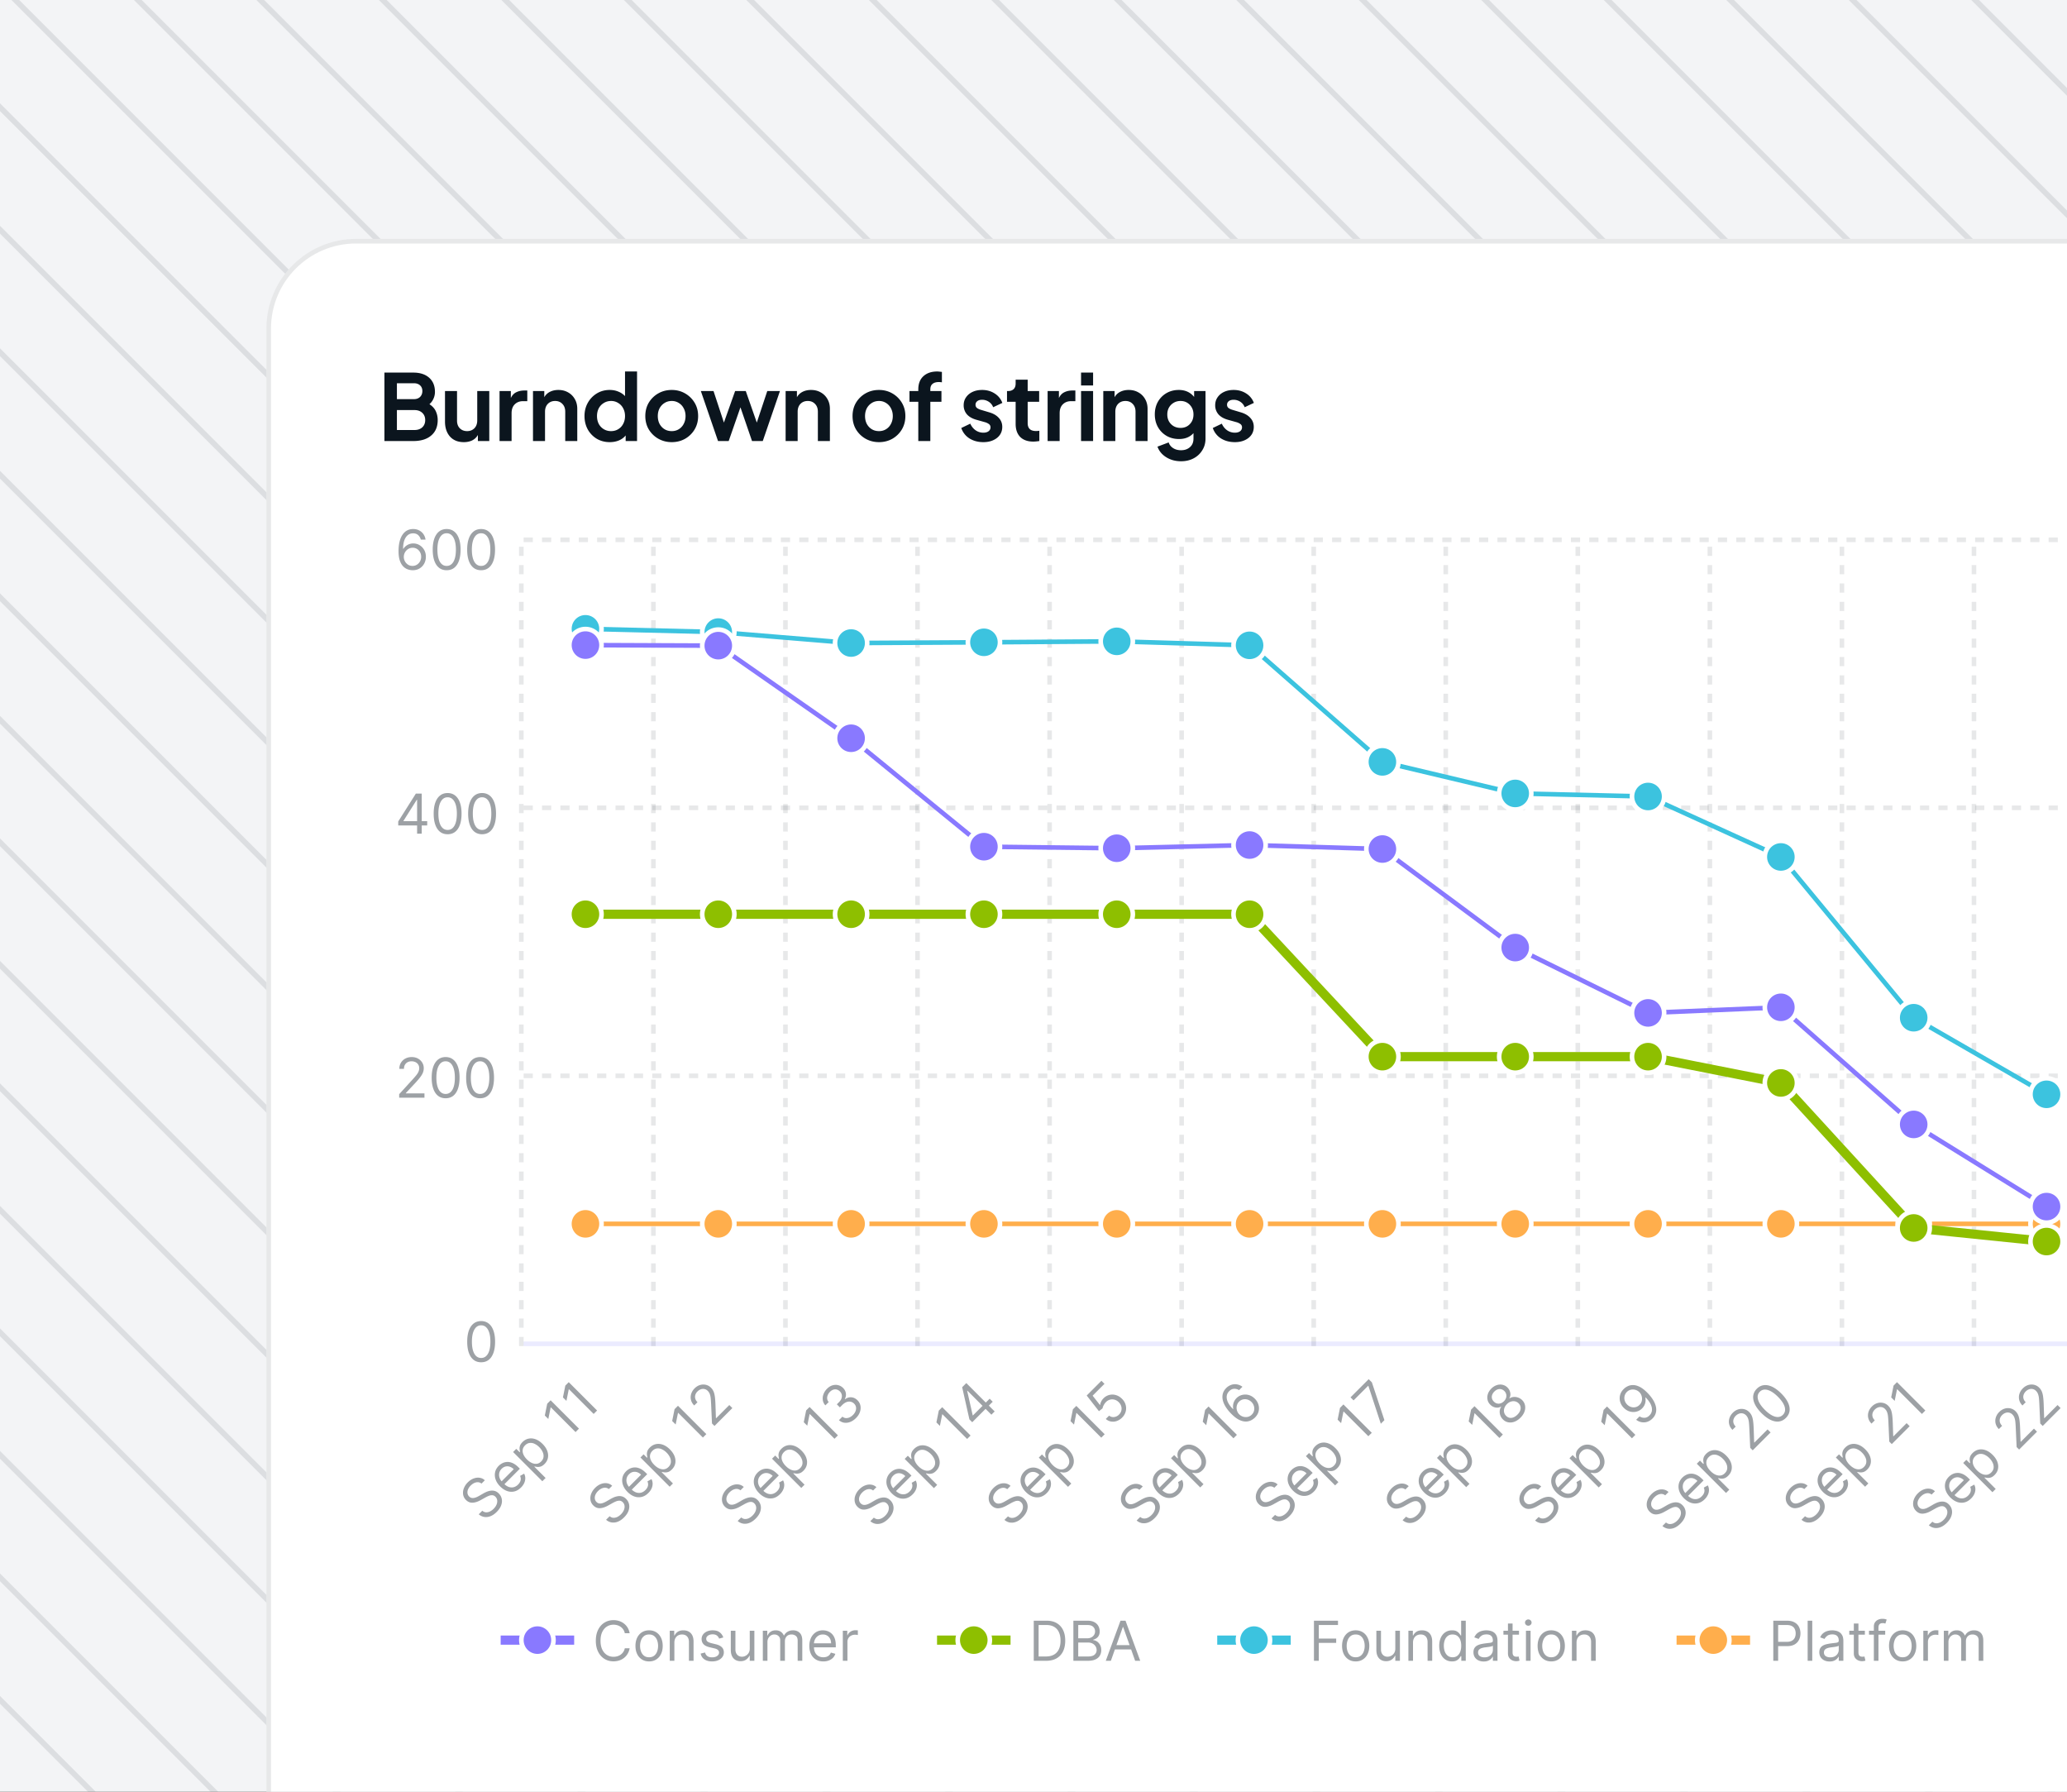 <svg xmlns="http://www.w3.org/2000/svg" width="450" height="390" fill="none"><rect width="100%" height="100%" fill="#333333" stroke="none"/><g clip-path="url(#a)"><path fill="#f3f4f6" d="M0 0h450v390H0z"/><path stroke="#0b151e" stroke-opacity=".1" stroke-width="1.2" d="m465-45 26.667 26.667M-15 435l26.667 26.667M-15-45l506.667 506.667M11.667-45l480 480M38.333-45l453.334 453.333M65-45l426.667 426.667M91.667-45l400 400M118.333-45l373.334 373.333M145-45l346.667 346.667M171.667-45l320 320M198.333-45l293.334 293.333M225-45l266.667 266.667M251.667-45l240 240M278.333-45l213.334 213.333M305-45l186.667 186.667M331.667-45l160 160M358.333-45 491.667 88.333M385-45 491.667 61.667M411.667-45l80 80m-53.334-80 53.334 53.333M-15-18.333l480 480M-15 8.333l453.333 453.334M-15 35l426.667 426.667M-15 61.667l400 400M-15 88.333l373.333 373.334M-15 115l346.667 346.667M-15 141.667l320 320M-15 168.333l293.333 293.334M-15 195l266.667 266.667M-15 221.667l240 240M-15 248.333l213.333 213.334M-15 275l186.667 186.667M-15 301.667l160 160M-15 328.333l133.333 133.334M-15 355 91.667 461.667m-106.667-80 80 80m-80-53.334 53.333 53.334"/><path fill="#fff" d="M58 71.522C58 60.74 66.74 52 77.522 52h389.956C478.26 52 487 60.74 487 71.522v341.956C487 424.26 478.26 433 467.478 433H77.522C66.74 433 58 424.26 58 413.478z"/><path stroke="#0b151e" stroke-opacity=".1" d="M77.523 52.5h389.955c10.505 0 19.022 8.517 19.022 19.022v341.956c0 10.505-8.517 19.022-19.022 19.022H77.523c-10.506 0-19.023-8.517-19.023-19.022V71.523c0-10.506 8.517-19.023 19.022-19.023Z"/><path fill="#0b151e" d="M83.691 96V81.1h6.28q2.2 0 3.46 1.12t1.26 3.08q0 .76-.3 1.44a3.4 3.4 0 0 1-.9 1.24q1 .66 1.4 1.56.4.88.4 1.9 0 2.16-1.42 3.36-1.4 1.2-3.9 1.2zm2.72-9.12h3.7q.84 0 1.34-.48.5-.5.5-1.28t-.5-1.24-1.34-.46h-3.7zm0 6.72h3.84q1.04 0 1.68-.58.64-.6.64-1.58t-.64-1.58-1.68-.6h-3.84zm14.568 2.64q-1.92 0-3.02-1.22-1.08-1.24-1.08-3.24v-6.66h2.62v6.44q0 1.04.6 1.66.62.62 1.6.62.96 0 1.58-.62.62-.64.62-1.72v-6.38h2.62V96h-2.48v-1.32q-.44.78-1.24 1.18-.8.38-1.82.38m7.776-.24V85.12h2.46v1.52q.42-.9 1.18-1.26.76-.38 1.76-.38h.64v2.32h-.94q-1.101 0-1.8.7-.68.68-.68 1.92V96zm7.28 0V85.12h2.46v1.34a2.87 2.87 0 0 1 1.24-1.18q.8-.4 1.84-.4 1.2 0 2.12.54a3.73 3.73 0 0 1 1.44 1.44q.54.92.54 2.14v7h-2.62v-6.38q0-1.08-.62-1.7-.6-.64-1.58-.64t-1.6.64q-.6.64-.6 1.7V96zm16.716.24q-1.58 0-2.84-.74a5.53 5.53 0 0 1-1.96-2.04q-.7-1.3-.7-2.9t.72-2.88a5.53 5.53 0 0 1 1.96-2.04q1.24-.76 2.8-.76 1.04 0 1.88.36.86.34 1.46.98v-5.36h2.62V96h-2.48v-1.22q-.58.72-1.5 1.1-.9.36-1.96.36m.28-2.4q.879 0 1.56-.42.699-.42 1.08-1.16.4-.74.4-1.7 0-.94-.4-1.68a2.84 2.84 0 0 0-1.08-1.16 2.8 2.8 0 0 0-1.56-.44q-.88 0-1.58.44-.7.42-1.1 1.16-.38.74-.38 1.68 0 .96.38 1.7.4.74 1.1 1.16t1.58.42m13.217 2.4q-1.6 0-2.92-.74a5.7 5.7 0 0 1-2.08-2.02q-.76-1.28-.76-2.92t.76-2.92a5.7 5.7 0 0 1 2.08-2.02q1.3-.74 2.92-.74 1.581 0 2.88.74a5.7 5.7 0 0 1 2.08 2.02q.78 1.28.78 2.92t-.78 2.94a5.7 5.7 0 0 1-2.08 2.02q-1.299.72-2.88.72m0-2.4q.86 0 1.54-.42a2.87 2.87 0 0 0 1.06-1.16q.4-.74.4-1.7 0-.94-.4-1.68a2.87 2.87 0 0 0-1.06-1.16 2.77 2.77 0 0 0-1.54-.44q-.9 0-1.58.44-.68.42-1.08 1.16-.38.74-.38 1.68 0 .96.38 1.7.4.74 1.08 1.16t1.58.42M156.32 96l-3.74-10.88h2.76l2.26 6.86 2.44-6.86h2.32l2.4 6.86 2.28-6.86h2.76L166.06 96h-2.34l-2.52-7.34-2.56 7.34zm14.716 0V85.12h2.46v1.34q.44-.78 1.24-1.18t1.84-.4q1.2 0 2.12.54a3.74 3.74 0 0 1 1.44 1.44q.54.92.54 2.14v7h-2.62v-6.38q0-1.08-.62-1.7-.6-.64-1.58-.64t-1.6.64q-.6.64-.6 1.7V96zm20.33.24q-1.6 0-2.92-.74a5.7 5.7 0 0 1-2.08-2.02q-.76-1.28-.76-2.92t.76-2.92a5.7 5.7 0 0 1 2.08-2.02q1.3-.74 2.92-.74 1.581 0 2.88.74a5.7 5.7 0 0 1 2.08 2.02q.78 1.28.78 2.92t-.78 2.94a5.7 5.7 0 0 1-2.08 2.02q-1.299.72-2.88.72m0-2.4q.86 0 1.54-.42a2.87 2.87 0 0 0 1.06-1.16q.4-.74.4-1.7 0-.94-.4-1.68a2.87 2.87 0 0 0-1.06-1.16 2.77 2.77 0 0 0-1.54-.44q-.9 0-1.58.44-.68.42-1.08 1.16-.38.74-.38 1.68 0 .96.38 1.7.4.74 1.08 1.16t1.58.42m8.553 2.16v-8.54h-1.92v-2.34h1.92v-.36q0-1.86 1.12-2.88 1.119-1.02 3-1.02.24 0 .52.04.3.02.5.06v2.26q-.36-.06-.68-.06-.88 0-1.36.4-.48.38-.48 1.2v.36h2.42v2.34h-2.42V96zm14.159.24q-1.74 0-3.04-.82a4.28 4.28 0 0 1-1.76-2.26l1.96-.94q.42.92 1.16 1.44.76.52 1.68.52.7 0 1.12-.3.44-.32.44-.86a.84.84 0 0 0-.38-.74 2.7 2.7 0 0 0-.88-.4l-1.78-.5q-1.38-.38-2.1-1.2a2.97 2.97 0 0 1-.7-1.96q0-1 .52-1.74.52-.76 1.42-1.18t2.08-.42q1.54 0 2.72.76a4.06 4.06 0 0 1 1.68 2.06l-2 .94a2.4 2.4 0 0 0-.94-1.18 2.6 2.6 0 0 0-1.48-.44q-.66 0-1.04.3t-.38.78q0 .46.34.72.36.26.94.42l1.74.52q1.34.4 2.06 1.22.74.8.74 1.94 0 1-.52 1.74t-1.46 1.16q-.92.42-2.14.42m10.894-.12q-1.84 0-2.86-1-1-1.02-1-2.86v-4.8h-1.88v-2.34h.2q.8 0 1.24-.42t.44-1.22v-.84h2.62v2.48h2.5v2.34h-2.5v4.66q0 .82.44 1.26t1.4.44q.3 0 .7-.06V96q-.28.04-.64.08t-.66.04m3.102-.12V85.12h2.46v1.52q.42-.9 1.18-1.26.76-.38 1.76-.38h.64v2.32h-.94q-1.101 0-1.8.7-.68.68-.68 1.92V96zm7.28-12.1v-2.8h2.62v2.8zm0 12.1V85.12h2.62V96zm4.839 0V85.12h2.46v1.34q.44-.78 1.24-1.18t1.84-.4q1.2 0 2.12.54a3.74 3.74 0 0 1 1.44 1.44q.54.92.54 2.14v7h-2.62v-6.38q0-1.08-.62-1.7-.6-.64-1.58-.64t-1.6.64q-.6.64-.6 1.7V96zm16.936 4.4q-1.84 0-3.24-.88-1.38-.86-1.9-2.3l2.44-.92q.24.76.94 1.22.72.48 1.76.48 1.18 0 1.94-.68.76-.66.76-1.86v-1.18q-1.16 1.28-3.14 1.28-1.54 0-2.74-.7a5.1 5.1 0 0 1-1.86-1.9q-.68-1.22-.68-2.76 0-1.52.66-2.72a5.1 5.1 0 0 1 1.86-1.9q1.2-.7 2.7-.7 2.12 0 3.34 1.52v-1.28h2.48v10.34q0 1.44-.7 2.54a4.8 4.8 0 0 1-1.88 1.76q-1.2.64-2.74.64m-.12-7.26q1.24 0 2.02-.82.8-.82.8-2.1 0-1.26-.8-2.1t-2.02-.84q-.84 0-1.5.4-.64.38-1.02 1.04-.36.66-.36 1.5t.36 1.5q.38.66 1.02 1.04.66.38 1.5.38m11.826 3.1q-1.74 0-3.04-.82a4.28 4.28 0 0 1-1.76-2.26l1.96-.94q.42.92 1.16 1.44.76.52 1.68.52.7 0 1.12-.3.44-.32.44-.86a.84.84 0 0 0-.38-.74 2.7 2.7 0 0 0-.88-.4l-1.78-.5q-1.38-.38-2.1-1.2a2.97 2.97 0 0 1-.7-1.96q0-1 .52-1.74.52-.76 1.42-1.18t2.08-.42q1.54 0 2.72.76a4.06 4.06 0 0 1 1.68 2.06l-2 .94a2.4 2.4 0 0 0-.94-1.18 2.6 2.6 0 0 0-1.48-.44q-.66 0-1.04.3t-.38.78q0 .46.34.72.36.26.94.42l1.74.52q1.34.4 2.06 1.22.74.8.74 1.94 0 1-.52 1.74t-1.46 1.16q-.92.42-2.14.42"/><path fill="#0b151e" fill-opacity=".4" d="M89.801 124.119a3.3 3.3 0 0 1-1.074-.204 2.6 2.6 0 0 1-.98-.661q-.442-.468-.712-1.265-.267-.801-.268-2.012 0-1.158.217-2.054.218-.898.631-1.512.414-.618.997-.938.588-.32 1.326-.32.733 0 1.303.294a2.5 2.5 0 0 1 .938.81q.363.52.469 1.198h-1.04a1.92 1.92 0 0 0-.562-.976q-.418-.388-1.109-.388-1.014 0-1.597.882-.58.882-.584 2.476h.068a2.55 2.55 0 0 1 2.148-1.159q.75 0 1.372.375.622.37.997 1.027.375.651.375 1.496 0 .81-.362 1.482a2.76 2.76 0 0 1-1.019 1.066q-.651.392-1.534.383m0-.937q.538 0 .963-.269.43-.269.678-.72a2.03 2.03 0 0 0 .251-1.005q0-.541-.243-.985a1.86 1.86 0 0 0-.66-.712 1.75 1.75 0 0 0-.955-.264q-.405 0-.754.162a1.9 1.9 0 0 0-.614.435 2.1 2.1 0 0 0-.409.635 2.02 2.02 0 0 0 .767 2.446q.43.276.976.277m7.437.937q-.963 0-1.64-.524-.678-.528-1.036-1.53-.358-1.005-.358-2.429 0-1.414.358-2.416.362-1.006 1.04-1.534.681-.533 1.636-.533t1.632.533q.682.529 1.04 1.534.363 1.002.362 2.416 0 1.424-.358 2.429-.357 1.002-1.035 1.53-.678.524-1.64.524m0-.937q.955 0 1.483-.921.528-.92.529-2.625 0-1.133-.243-1.93-.24-.797-.69-1.215a1.53 1.53 0 0 0-1.079-.417q-.945 0-1.478.933-.534.929-.533 2.629 0 1.134.239 1.926.238.793.686 1.206.45.414 1.086.414m7.5.937q-.963 0-1.64-.524-.678-.528-1.036-1.53-.358-1.005-.358-2.429 0-1.414.358-2.416.362-1.006 1.04-1.534.681-.533 1.636-.533.956 0 1.632.533.683.529 1.04 1.534.363 1.002.362 2.416 0 1.424-.358 2.429-.357 1.002-1.035 1.53-.678.524-1.641.524m0-.937q.955 0 1.483-.921.53-.92.529-2.625 0-1.133-.243-1.93-.238-.797-.691-1.215a1.52 1.52 0 0 0-1.078-.417q-.945 0-1.478.933-.533.929-.533 2.629 0 1.134.239 1.926.238.793.686 1.206a1.55 1.55 0 0 0 1.086.414M86.699 179.678v-.87l3.835-6.068h.63v1.347h-.425l-2.898 4.585v.068h5.165v.938zm4.108 1.789v-8.727h1.005v8.727zm6.642.12q-.963 0-1.64-.525-.678-.528-1.036-1.529-.358-1.006-.358-2.429 0-1.416.358-2.417.362-1.005 1.04-1.534.681-.532 1.636-.532t1.632.532q.682.53 1.04 1.534.362 1.001.362 2.417 0 1.423-.358 2.429-.358 1-1.035 1.529-.678.525-1.64.525m0-.938q.954 0 1.483-.92.529-.921.529-2.625 0-1.133-.243-1.931-.24-.797-.69-1.214a1.52 1.52 0 0 0-1.079-.418q-.945 0-1.478.933-.534.93-.533 2.63 0 1.132.239 1.926.238.792.686 1.206.45.413 1.086.413m7.5.938q-.963 0-1.64-.525-.678-.528-1.036-1.529-.358-1.006-.358-2.429 0-1.416.358-2.417.363-1.005 1.04-1.534.681-.532 1.636-.532t1.632.532q.682.53 1.04 1.534.362 1.001.362 2.417 0 1.423-.358 2.429-.357 1-1.035 1.529-.678.525-1.641.525m0-.938q.955 0 1.483-.92.528-.921.529-2.625 0-1.133-.243-1.931-.239-.797-.691-1.214a1.52 1.52 0 0 0-1.078-.418q-.945 0-1.478.933-.533.93-.533 2.63 0 1.132.238 1.926.24.792.687 1.206.451.413 1.086.413M86.903 238.935v-.767l2.881-3.154q.507-.554.835-.963.33-.413.486-.776.162-.366.162-.767 0-.46-.221-.796a1.43 1.43 0 0 0-.597-.52 1.9 1.9 0 0 0-.852-.184q-.504 0-.878.209a1.44 1.44 0 0 0-.575.576q-.2.37-.2.869h-1.007q0-.767.354-1.347a2.46 2.46 0 0 1 .963-.903q.614-.324 1.377-.324.766 0 1.36.324.592.324.928.873.337.55.337 1.223 0 .481-.175.942-.17.456-.597 1.019-.42.558-1.171 1.363l-1.96 2.097v.068h4.056v.938zm10.113.119q-.964 0-1.641-.524-.678-.529-1.035-1.53-.36-1.006-.359-2.429 0-1.415.359-2.416.362-1.006 1.04-1.534.681-.533 1.636-.533t1.632.533q.68.528 1.04 1.534.362 1.001.362 2.416 0 1.423-.358 2.429-.358 1.001-1.036 1.53-.677.524-1.64.524m0-.938q.954 0 1.483-.92.528-.921.528-2.625 0-1.134-.243-1.93-.24-.798-.69-1.215a1.53 1.53 0 0 0-1.078-.418q-.946 0-1.48.934-.532.928-.532 2.629 0 1.134.239 1.926t.686 1.206a1.55 1.55 0 0 0 1.087.413m7.5.938q-.963 0-1.641-.524-.678-.529-1.036-1.53-.357-1.006-.357-2.429 0-1.415.357-2.416.363-1.006 1.04-1.534.682-.533 1.637-.533.954 0 1.632.533.681.528 1.04 1.534.362 1.001.362 2.416 0 1.423-.358 2.429-.358 1.001-1.036 1.53-.677.524-1.64.524m0-.938q.954 0 1.483-.92.528-.921.528-2.625 0-1.134-.243-1.93-.238-.798-.69-1.215a1.53 1.53 0 0 0-1.078-.418q-.947 0-1.479.934-.533.928-.533 2.629 0 1.134.239 1.926t.686 1.206a1.55 1.55 0 0 0 1.087.413M104.75 296.521q-.963 0-1.641-.524-.677-.528-1.035-1.53-.358-1.005-.358-2.429 0-1.414.358-2.416.362-1.006 1.04-1.534.681-.532 1.636-.532t1.632.532q.682.528 1.04 1.534.362 1.002.362 2.416 0 1.424-.358 2.429-.358 1.002-1.035 1.53-.678.525-1.641.524m0-.937q.955 0 1.483-.921.528-.92.528-2.625 0-1.133-.243-1.93-.239-.797-.69-1.214a1.52 1.52 0 0 0-1.078-.418q-.947 0-1.479.933-.532.93-.532 2.629 0 1.134.238 1.927.239.792.686 1.206.452.413 1.087.413"/><path stroke="#0b151e" stroke-dasharray="2" stroke-opacity=".1" d="M114 117.5h345M114 175.833h345M114 234.167h345"/><path stroke="#d9d9ff" stroke-opacity=".5" d="M114 292.5h345"/><path stroke="#0b151e" stroke-dasharray="2" stroke-opacity=".1" d="M113.5 293V118M142.25 293V118M171 293V118M199.75 293V118M228.5 293V118M257.25 293V118M286 293V118M314.75 293V118M343.5 293V118M372.25 293V118M401 293V118M429.75 293V118"/><path stroke="#ffae4c" d="M127.458 266.392h318.083m0 0Z"/><circle cx="127.458" cy="266.392" r="3.5" fill="#ffae4c" stroke="#fff"/><circle cx="156.375" cy="266.392" r="3.5" fill="#ffae4c" stroke="#fff"/><circle cx="185.292" cy="266.392" r="3.5" fill="#ffae4c" stroke="#fff"/><circle cx="214.208" cy="266.392" r="3.5" fill="#ffae4c" stroke="#fff"/><circle cx="243.125" cy="266.392" r="3.5" fill="#ffae4c" stroke="#fff"/><circle cx="272.042" cy="266.392" r="3.5" fill="#ffae4c" stroke="#fff"/><circle cx="300.958" cy="266.392" r="3.5" fill="#ffae4c" stroke="#fff"/><circle cx="329.875" cy="266.392" r="3.5" fill="#ffae4c" stroke="#fff"/><circle cx="358.792" cy="266.392" r="3.5" fill="#ffae4c" stroke="#fff"/><circle cx="387.708" cy="266.392" r="3.5" fill="#ffae4c" stroke="#fff"/><circle cx="416.625" cy="266.392" r="3.5" fill="#ffae4c" stroke="#fff"/><circle cx="445.542" cy="266.392" r="3.5" fill="#ffae4c" stroke="#fff"/><path stroke="#3cc3df" d="m127.458 136.875 28.917.708 28.916 2.384 28.917-.159 28.917-.208 28.916.867 28.917 25.369 28.917 6.867 28.916.667 28.917 13.161 28.917 34.993 28.916 16.673m0 0Z"/><circle cx="127.458" cy="136.875" r="3.5" fill="#3cc3df" stroke="#fff"/><circle cx="156.375" cy="137.583" r="3.5" fill="#3cc3df" stroke="#fff"/><circle cx="185.292" cy="139.967" r="3.5" fill="#3cc3df" stroke="#fff"/><circle cx="214.208" cy="139.808" r="3.5" fill="#3cc3df" stroke="#fff"/><circle cx="243.125" cy="139.6" r="3.5" fill="#3cc3df" stroke="#fff"/><circle cx="272.042" cy="140.467" r="3.5" fill="#3cc3df" stroke="#fff"/><circle cx="300.958" cy="165.836" r="3.5" fill="#3cc3df" stroke="#fff"/><circle cx="329.875" cy="172.703" r="3.5" fill="#3cc3df" stroke="#fff"/><circle cx="358.792" cy="173.37" r="3.5" fill="#3cc3df" stroke="#fff"/><circle cx="387.708" cy="186.531" r="3.5" fill="#3cc3df" stroke="#fff"/><circle cx="416.625" cy="221.524" r="3.5" fill="#3cc3df" stroke="#fff"/><circle cx="445.542" cy="238.197" r="3.5" fill="#3cc3df" stroke="#fff"/><path stroke="#8ebf00" stroke-width="2" d="M127.458 199h144.583l28.917 31h57.833l28.917 5.72 28.917 31.568 28.916 2.956"/><circle cx="127.458" cy="199" r="3.5" fill="#8ebf00" stroke="#fff"/><circle cx="156.375" cy="199" r="3.5" fill="#8ebf00" stroke="#fff"/><circle cx="185.292" cy="199" r="3.5" fill="#8ebf00" stroke="#fff"/><circle cx="214.208" cy="199" r="3.5" fill="#8ebf00" stroke="#fff"/><circle cx="243.125" cy="199" r="3.5" fill="#8ebf00" stroke="#fff"/><circle cx="272.042" cy="199" r="3.5" fill="#8ebf00" stroke="#fff"/><circle cx="300.958" cy="230" r="3.5" fill="#8ebf00" stroke="#fff"/><circle cx="329.875" cy="230" r="3.5" fill="#8ebf00" stroke="#fff"/><circle cx="358.792" cy="230" r="3.5" fill="#8ebf00" stroke="#fff"/><circle cx="387.708" cy="235.72" r="3.5" fill="#8ebf00" stroke="#fff"/><circle cx="416.625" cy="267.288" r="3.5" fill="#8ebf00" stroke="#fff"/><circle cx="445.542" cy="270.244" r="3.5" fill="#8ebf00" stroke="#fff"/><path stroke="#8979ff" d="m127.458 140.418 28.917.119 28.916 20.155 28.917 23.605 28.917.336 28.916-.694 28.917.867 28.917 21.45 28.916 14.219 28.917-1.217 28.917 25.49 28.916 17.89m0 0Z"/><circle cx="127.458" cy="140.418" r="3.5" fill="#8979ff" stroke="#fff"/><circle cx="156.375" cy="140.536" r="3.5" fill="#8979ff" stroke="#fff"/><circle cx="185.292" cy="160.692" r="3.5" fill="#8979ff" stroke="#fff"/><circle cx="214.208" cy="184.297" r="3.5" fill="#8979ff" stroke="#fff"/><circle cx="243.125" cy="184.633" r="3.5" fill="#8979ff" stroke="#fff"/><circle cx="272.042" cy="183.939" r="3.5" fill="#8979ff" stroke="#fff"/><circle cx="300.958" cy="184.806" r="3.5" fill="#8979ff" stroke="#fff"/><circle cx="329.875" cy="206.256" r="3.5" fill="#8979ff" stroke="#fff"/><circle cx="358.792" cy="220.475" r="3.5" fill="#8979ff" stroke="#fff"/><circle cx="387.708" cy="219.258" r="3.5" fill="#8979ff" stroke="#fff"/><circle cx="416.625" cy="244.748" r="3.5" fill="#8979ff" stroke="#fff"/><circle cx="445.542" cy="262.637" r="3.5" fill="#8979ff" stroke="#fff"/><path fill="#0b151e" fill-opacity=".4" d="M104.827 322.932a1.34 1.34 0 0 0-1.151-.271q-.64.133-1.199.693a2.5 2.5 0 0 0-.585.85 1.6 1.6 0 0 0-.111.841q.063.4.358.696.248.246.542.307.296.054.6-.015.302-.072.582-.202.276-.132.494-.259l.795-.458q.305-.178.711-.362.41-.187.874-.265a2.2 2.2 0 0 1 .94.036q.477.122.91.555.501.5.642 1.166.145.663-.117 1.401-.259.735-.971 1.446-.661.663-1.362.935a2.6 2.6 0 0 1-1.355.162 2.4 2.4 0 0 1-1.2-.578l.772-.772q.38.32.813.344.434.018.862-.187a3 3 0 0 0 .795-.578q.429-.429.63-.907.2-.482.148-.932a1.3 1.3 0 0 0-.392-.789q-.308-.307-.672-.328a1.8 1.8 0 0 0-.765.138q-.401.16-.817.395l-.976.542q-.931.516-1.739.552-.807.036-1.431-.588a2.12 2.12 0 0 1-.624-1.184 2.63 2.63 0 0 1 .157-1.362 3.6 3.6 0 0 1 .853-1.287q.597-.597 1.274-.846.675-.253 1.314-.157.642.093 1.124.545zm8.605.845q-.669.669-1.449.859a2.8 2.8 0 0 1-1.576-.088q-.796-.277-1.507-.988-.712-.71-.994-1.513a2.9 2.9 0 0 1-.121-1.579q.163-.777.79-1.404.362-.362.834-.593.473-.232 1.034-.251.557-.02 1.172.251.615.27 1.263.919l.301.301-3.568 3.568-.615-.615 2.845-2.845a2.14 2.14 0 0 0-.856-.542 1.67 1.67 0 0 0-.925-.045q-.46.105-.847.491a1.8 1.8 0 0 0-.524.946q-.099.515.069 1.016.17.5.552.882l.41.41q.524.525 1.069.708.546.178 1.061.043a2.1 2.1 0 0 0 .943-.57q.28-.28.428-.585.148-.31.154-.635a1.56 1.56 0 0 0-.148-.66l.88-.494q.241.457.25.979.006.518-.223 1.043a3.3 3.3 0 0 1-.702.991m4.637-1.359-6.364-6.364.687-.687.736.735.084-.084a9 9 0 0 1-.09-.525q-.049-.33.066-.741.114-.415.566-.868.585-.583 1.323-.738.739-.153 1.525.133t1.516 1.015q.735.736 1.024 1.525.286.786.139 1.525-.151.735-.73 1.313-.445.447-.861.567-.42.117-.754.072a7 7 0 0 1-.542-.096l-.06.06 2.446 2.447zm-3.35-4.749q.524.525 1.078.771.552.244 1.073.175.519-.072.946-.5.446-.446.509-.979.064-.54-.186-1.091a3.6 3.6 0 0 0-.745-1.052 3.5 3.5 0 0 0-1.03-.729 1.9 1.9 0 0 0-1.073-.175q-.53.067-.982.519-.434.433-.509.949-.079.512.162 1.054.238.54.757 1.058m5.158-12.873 6.171 6.172-.747.747-5.388-5.388-.036.036-.506 2.507-.759-.759.518-2.567zm3.945-3.944 6.171 6.171-.748.748-5.387-5.388-.036.036-.507 2.507-.759-.759.518-2.568zM132.551 324.126a1.34 1.34 0 0 0-1.151-.271q-.639.132-1.2.693a2.5 2.5 0 0 0-.584.849 1.6 1.6 0 0 0-.112.841q.064.4.359.696.247.247.542.307.296.055.6-.015.302-.072.582-.202.276-.132.494-.259l.795-.458q.304-.178.711-.361a3.5 3.5 0 0 1 .874-.265q.465-.086.94.036.477.12.91.554.501.5.642 1.166.145.663-.117 1.401-.26.736-.971 1.447-.663.663-1.362.934a2.6 2.6 0 0 1-1.356.163 2.4 2.4 0 0 1-1.199-.579l.772-.771q.38.32.813.343.434.018.862-.187.427-.21.795-.578.429-.428.63-.907.2-.483.148-.931a1.3 1.3 0 0 0-.392-.79q-.308-.307-.672-.328a1.8 1.8 0 0 0-.765.138q-.401.16-.817.395l-.976.543q-.931.515-1.739.551-.807.036-1.431-.588a2.1 2.1 0 0 1-.624-1.184 2.63 2.63 0 0 1 .157-1.362q.262-.696.853-1.286.596-.597 1.274-.847.675-.253 1.314-.157.642.093 1.124.546zm8.605.844q-.669.669-1.45.859a2.8 2.8 0 0 1-1.575-.087q-.796-.278-1.507-.989-.712-.711-.994-1.512a2.9 2.9 0 0 1-.121-1.579q.163-.779.79-1.404.362-.362.834-.594a2.5 2.5 0 0 1 1.034-.25q.557-.021 1.172.25t1.262.919l.302.301-3.568 3.568-.615-.615 2.845-2.844a2.16 2.16 0 0 0-.856-.543 1.7 1.7 0 0 0-.925-.045q-.461.105-.847.491-.425.426-.524.946-.099.515.069 1.016.17.5.552.883l.41.41q.524.523 1.069.708.546.177 1.061.042.512-.139.943-.57.28-.28.428-.584a1.5 1.5 0 0 0 .154-.636 1.56 1.56 0 0 0-.148-.66l.88-.494q.241.458.25.979a2.5 2.5 0 0 1-.223 1.043 3.3 3.3 0 0 1-.702.991m4.637-1.359-6.364-6.364.687-.687.736.735.084-.084a10 10 0 0 1-.091-.524 1.8 1.8 0 0 1 .067-.741q.114-.417.566-.868.585-.585 1.323-.739.738-.153 1.525.133t1.515 1.016q.736.735 1.025 1.524.286.787.139 1.525-.151.735-.73 1.314-.446.446-.861.566-.42.118-.754.073a7 7 0 0 1-.542-.097l-.06.06 2.446 2.447zm-3.35-4.749q.524.525 1.078.772.552.243 1.073.175.518-.073.946-.501.446-.445.509-.979.064-.54-.186-1.091a3.5 3.5 0 0 0-.745-1.051 3.4 3.4 0 0 0-1.03-.73 1.9 1.9 0 0 0-1.073-.174q-.53.066-.982.518-.434.434-.51.949-.078.512.163 1.055.238.539.757 1.057m5.158-12.872 6.171 6.171-.747.747-5.388-5.387-.036.036-.506 2.507-.759-.76.518-2.567zm7.946 4.396-.542-.542-.193-4.267a19 19 0 0 0-.091-1.272 3.6 3.6 0 0 0-.204-.892 1.9 1.9 0 0 0-.428-.656 1.4 1.4 0 0 0-.72-.407 1.45 1.45 0 0 0-.79.054 1.9 1.9 0 0 0-.732.473 1.77 1.77 0 0 0-.473.769 1.42 1.42 0 0 0 0 .813q.12.404.473.756l-.711.712q-.543-.543-.702-1.203-.16-.66.042-1.32a2.9 2.9 0 0 1 .744-1.202q.542-.542 1.19-.732t1.275-.039q.626.15 1.103.627.34.34.542.789.202.443.298 1.142.097.693.136 1.793l.096 2.869.049.048 2.868-2.869.663.663zM161.202 324.391a1.34 1.34 0 0 0-1.151-.271q-.639.132-1.2.693a2.5 2.5 0 0 0-.584.849 1.6 1.6 0 0 0-.112.841q.063.4.359.696.247.247.542.308.295.054.6-.015a3 3 0 0 0 .581-.202q.278-.133.495-.259l.795-.459q.304-.178.711-.361.41-.187.874-.265.464-.085.94.036.477.12.91.554.501.501.642 1.166.144.663-.118 1.402-.258.735-.97 1.446-.663.663-1.362.934a2.6 2.6 0 0 1-1.356.163 2.4 2.4 0 0 1-1.199-.579l.771-.771q.38.32.814.343.433.018.862-.186.428-.212.795-.579.428-.428.63-.907.2-.482.148-.931a1.32 1.32 0 0 0-.392-.79q-.308-.307-.672-.328a1.8 1.8 0 0 0-.765.139q-.402.16-.817.394l-.976.543q-.932.515-1.739.551t-1.431-.587a2.1 2.1 0 0 1-.624-1.185 2.63 2.63 0 0 1 .157-1.362q.262-.696.853-1.286.596-.597 1.274-.847.675-.253 1.314-.157a2.04 2.04 0 0 1 1.124.546zm8.605.844q-.669.67-1.45.859a2.8 2.8 0 0 1-1.576-.087q-.795-.277-1.506-.989-.711-.711-.995-1.512a2.9 2.9 0 0 1-.12-1.579q.163-.777.789-1.404a3.1 3.1 0 0 1 .835-.594q.473-.232 1.034-.25.557-.021 1.172.25t1.262.919l.302.301-3.568 3.568-.615-.615 2.845-2.844a2.14 2.14 0 0 0-.856-.542 1.67 1.67 0 0 0-.925-.046 1.75 1.75 0 0 0-.847.491q-.425.425-.524.947-.099.515.069 1.015.169.5.552.883l.409.41q.524.523 1.07.708.546.177 1.061.042.512-.138.943-.569.28-.28.428-.585.147-.31.153-.636a1.56 1.56 0 0 0-.147-.66l.88-.494q.24.458.25.979.006.519-.223 1.043a3.3 3.3 0 0 1-.702.991m4.637-1.359-6.364-6.364.687-.687.735.736.085-.085a9 9 0 0 1-.091-.524 1.8 1.8 0 0 1 .067-.741q.114-.416.566-.868.585-.585 1.323-.738.738-.155 1.525.132t1.515 1.016q.735.735 1.025 1.524.286.787.138 1.525-.15.735-.729 1.314-.445.446-.862.566-.418.118-.753.073a6 6 0 0 1-.542-.097l-.061.061 2.447 2.446zm-3.351-4.748q.524.523 1.079.771.552.244 1.073.175.518-.073.946-.501.446-.445.509-.979a2.03 2.03 0 0 0-.187-1.091 3.5 3.5 0 0 0-.744-1.051 3.4 3.4 0 0 0-1.03-.729 1.93 1.93 0 0 0-1.073-.175q-.53.066-.982.518-.434.434-.51.949-.078.512.163 1.055.238.539.756 1.058m5.159-12.873 6.171 6.171-.747.747-5.388-5.387-.036.036-.506 2.507-.76-.759.519-2.568zm10.115 2.396q-.596.596-1.268.858a2.6 2.6 0 0 1-1.308.169 2.17 2.17 0 0 1-1.148-.557l.759-.76q.322.274.721.311a1.7 1.7 0 0 0 .804-.142q.41-.175.765-.53a2.4 2.4 0 0 0 .567-.844q.169-.446.096-.868a1.36 1.36 0 0 0-.397-.747 1.5 1.5 0 0 0-.769-.431 1.6 1.6 0 0 0-.904.084q-.472.178-.943.648l-.494.494-.663-.663.494-.494q.368-.368.513-.777.147-.413.063-.811a1.4 1.4 0 0 0-.407-.726 1.5 1.5 0 0 0-.684-.407 1.35 1.35 0 0 0-.753.03 1.8 1.8 0 0 0-.72.461 2.2 2.2 0 0 0-.486.721q-.165.394-.123.792.039.394.331.717l-.723.723a2.08 2.08 0 0 1-.557-1.142 2.6 2.6 0 0 1 .144-1.289 3.3 3.3 0 0 1 .775-1.184q.572-.573 1.214-.751.64-.18 1.235-.024a2.24 2.24 0 0 1 1.034.594q.521.52.615 1.163.096.64-.229 1.247l.048.049q.681-.489 1.41-.416.726.069 1.314.657.502.503.63 1.178.126.669-.115 1.368t-.841 1.299M190.077 324.432a1.34 1.34 0 0 0-1.151-.271q-.638.133-1.199.693a2.6 2.6 0 0 0-.585.85 1.6 1.6 0 0 0-.111.841q.064.4.358.696.248.246.543.307.296.054.599-.015.302-.072.582-.202.278-.132.494-.259l.796-.458q.304-.178.711-.362.41-.187.874-.265.463-.084.94.036.475.122.91.555.5.5.642 1.166.144.663-.118 1.401-.26.735-.97 1.446-.663.663-1.362.935a2.6 2.6 0 0 1-1.356.162 2.4 2.4 0 0 1-1.199-.578l.771-.772q.38.32.814.344.434.018.861-.187.429-.21.796-.579.428-.427.63-.907a1.9 1.9 0 0 0 .147-.931 1.3 1.3 0 0 0-.392-.789q-.306-.307-.671-.329a1.8 1.8 0 0 0-.766.139 7 7 0 0 0-.816.395l-.977.542q-.93.515-1.738.552-.808.036-1.432-.588a2.1 2.1 0 0 1-.623-1.184 2.63 2.63 0 0 1 .156-1.362 3.6 3.6 0 0 1 .853-1.287q.597-.597 1.275-.847.675-.253 1.313-.156.642.093 1.124.545zm8.605.845q-.669.669-1.449.859a2.8 2.8 0 0 1-1.576-.088q-.795-.277-1.507-.988-.71-.71-.994-1.513a2.9 2.9 0 0 1-.121-1.579q.163-.777.79-1.404.361-.362.835-.594a2.5 2.5 0 0 1 1.033-.25q.558-.02 1.172.25.615.272 1.263.92l.301.301-3.568 3.568-.614-.615 2.844-2.845a2.14 2.14 0 0 0-.855-.542 1.66 1.66 0 0 0-.926-.045 1.74 1.74 0 0 0-.846.491 1.8 1.8 0 0 0-.525.946q-.1.515.07 1.016.168.5.551.882l.41.41q.524.525 1.07.708.545.178 1.06.043.513-.14.943-.57.28-.28.428-.585.148-.31.154-.635a1.54 1.54 0 0 0-.148-.66l.88-.494q.241.457.25.979.006.518-.223 1.042a3.3 3.3 0 0 1-.702.992m4.638-1.359-6.364-6.364.687-.687.735.735.084-.084a9 9 0 0 1-.09-.525 1.8 1.8 0 0 1 .066-.741q.115-.415.567-.868.584-.583 1.322-.738.74-.153 1.525.133.787.286 1.516 1.015.736.736 1.024 1.525.286.786.139 1.525-.15.735-.729 1.313-.447.446-.862.567-.418.117-.753.072a7 7 0 0 1-.543-.096l-.06.06 2.447 2.447zm-3.351-4.749q.524.525 1.079.771.551.244 1.072.175.519-.072.947-.5.446-.446.509-.979a2.03 2.03 0 0 0-.187-1.091 3.6 3.6 0 0 0-.744-1.052 3.5 3.5 0 0 0-1.031-.729 1.9 1.9 0 0 0-1.073-.175q-.53.066-.982.519-.434.433-.509.949-.078.512.163 1.054.237.54.756 1.058m5.159-12.873 6.171 6.172-.748.747-5.387-5.388-.036.036-.507 2.507-.759-.759.518-2.567zm6.535 3.276-.614-.615-1.579-7.003.446-.446.952.953-.302.301 1.194 5.291.048.048 3.652-3.652.663.663zm4.171-1.639-1.453-1.453-.286-.286-4.432-4.433.711-.711 6.171 6.171zM219.276 324.151a1.34 1.34 0 0 0-1.151-.272q-.64.133-1.199.693a2.6 2.6 0 0 0-.585.85 1.6 1.6 0 0 0-.111.841q.063.4.358.696.248.247.543.307.294.054.599-.015.301-.072.582-.202.277-.132.494-.259l.795-.458q.305-.178.711-.361.41-.187.874-.266.465-.084.94.037.477.12.91.554.501.5.642 1.166.145.663-.117 1.401-.259.736-.971 1.447-.662.663-1.361.934a2.6 2.6 0 0 1-1.356.162 2.4 2.4 0 0 1-1.2-.578l.772-.771q.38.318.813.343.435.018.862-.187.427-.21.796-.578.428-.429.629-.907.2-.483.148-.931a1.3 1.3 0 0 0-.392-.79q-.308-.307-.672-.328a1.8 1.8 0 0 0-.765.138 7 7 0 0 0-.817.395l-.976.542q-.931.516-1.739.552-.807.036-1.431-.588a2.12 2.12 0 0 1-.624-1.184 2.63 2.63 0 0 1 .157-1.362 3.6 3.6 0 0 1 .853-1.287q.596-.596 1.274-.846.675-.253 1.314-.157.642.093 1.124.545zm8.605.844q-.669.669-1.449.859a2.8 2.8 0 0 1-1.576-.088q-.796-.276-1.507-.988-.71-.71-.994-1.513a2.9 2.9 0 0 1-.121-1.578q.163-.778.79-1.405.362-.362.834-.593a2.5 2.5 0 0 1 1.034-.25q.557-.021 1.172.25t1.263.919l.301.301-3.568 3.568-.614-.615 2.844-2.844a2.14 2.14 0 0 0-.856-.543 1.7 1.7 0 0 0-.925-.045q-.46.105-.847.491a1.8 1.8 0 0 0-.524.946q-.099.516.069 1.016.17.5.552.883l.41.409q.524.525 1.069.709.546.177 1.061.042.513-.139.943-.57.28-.28.428-.584a1.5 1.5 0 0 0 .154-.636 1.54 1.54 0 0 0-.148-.66l.88-.494q.241.458.25.979a2.5 2.5 0 0 1-.223 1.043 3.3 3.3 0 0 1-.702.991m4.637-1.359-6.364-6.364.687-.687.736.735.084-.084a9 9 0 0 1-.09-.524 1.8 1.8 0 0 1 .066-.742q.114-.415.566-.867.585-.585 1.323-.739.738-.153 1.525.133t1.516 1.015q.735.736 1.024 1.525.286.787.139 1.525-.151.735-.73 1.314-.445.446-.861.566-.42.118-.754.072a7 7 0 0 1-.542-.096l-.06.06 2.446 2.447zm-3.35-4.749q.524.525 1.078.772.552.244 1.073.174.519-.072.946-.5.447-.446.509-.979.064-.54-.186-1.091a3.6 3.6 0 0 0-.745-1.052 3.5 3.5 0 0 0-1.03-.729 1.9 1.9 0 0 0-1.073-.174q-.53.066-.982.518-.434.433-.509.949-.079.512.162 1.055.238.539.757 1.057m5.158-12.872 6.171 6.171-.747.747-5.388-5.388-.036.037-.506 2.507-.759-.76.518-2.567zm9.959 2.552a3 3 0 0 1-1.166.744 2.5 2.5 0 0 1-1.26.103 2.24 2.24 0 0 1-1.118-.558l.724-.723q.461.377 1.072.313a1.8 1.8 0 0 0 1.085-.542 1.8 1.8 0 0 0 .497-.853 1.76 1.76 0 0 0-.021-.955 2.05 2.05 0 0 0-.536-.88 2.04 2.04 0 0 0-.898-.542 1.83 1.83 0 0 0-.985-.021 1.9 1.9 0 0 0-.889.515q-.287.28-.494.669a2.3 2.3 0 0 0-.266.717l-.783.615-2.664-3.411 3.206-3.206.663.663-2.579 2.579 1.603 2.037.036-.036q.04-.34.226-.726.187-.387.497-.697a2.69 2.69 0 0 1 2.715-.702q.723.211 1.323.811.591.591.789 1.32.2.723.007 1.452a2.9 2.9 0 0 1-.784 1.314M248.059 324.283a1.34 1.34 0 0 0-1.151-.271q-.638.132-1.199.693a2.55 2.55 0 0 0-.585.85 1.6 1.6 0 0 0-.111.84q.063.402.359.697.246.246.542.307.296.054.6-.015.3-.072.581-.202.278-.133.494-.259l.796-.458q.304-.178.711-.362.41-.187.874-.265.463-.084.94.036t.91.555q.5.5.642 1.166.144.663-.118 1.401-.26.735-.97 1.446-.663.663-1.362.934a2.6 2.6 0 0 1-1.356.163 2.4 2.4 0 0 1-1.199-.578l.771-.772q.38.32.814.344.433.018.861-.187.429-.212.796-.579.428-.427.63-.907a1.86 1.86 0 0 0 .147-.931 1.3 1.3 0 0 0-.391-.789q-.308-.308-.672-.329a1.8 1.8 0 0 0-.766.139 7 7 0 0 0-.816.395l-.977.542q-.93.516-1.738.551-.808.037-1.431-.587a2.1 2.1 0 0 1-.624-1.184 2.63 2.63 0 0 1 .156-1.362q.263-.696.853-1.287.597-.597 1.275-.847.675-.253 1.314-.156.64.093 1.124.545zm8.605.845q-.669.669-1.449.858a2.8 2.8 0 0 1-1.576-.087q-.795-.277-1.506-.988-.712-.711-.995-1.513a2.9 2.9 0 0 1-.12-1.579q.162-.777.789-1.404.361-.361.835-.594a2.5 2.5 0 0 1 1.033-.25q.558-.02 1.172.25.615.271 1.263.919l.301.302-3.567 3.567-.615-.614 2.844-2.845a2.14 2.14 0 0 0-.855-.542 1.66 1.66 0 0 0-.925-.045q-.462.105-.847.491a1.8 1.8 0 0 0-.524.946q-.1.515.069 1.015.168.5.551.883l.41.41q.524.525 1.07.708.545.179 1.06.042.512-.138.944-.569.28-.28.427-.585.148-.31.154-.636a1.55 1.55 0 0 0-.147-.659l.879-.495q.241.459.25.98.007.518-.222 1.042a3.3 3.3 0 0 1-.703.992m4.638-1.359-6.364-6.364.687-.687.735.735.084-.084a9 9 0 0 1-.09-.525 1.8 1.8 0 0 1 .066-.741q.115-.415.567-.868.584-.585 1.323-.738.738-.154 1.524.133.787.286 1.516 1.015.735.735 1.025 1.525.286.786.138 1.524-.15.736-.729 1.314-.446.445-.862.567-.418.117-.753.072a7 7 0 0 1-.543-.096l-.06.06 2.447 2.447zm-3.351-4.749q.524.524 1.079.771.55.244 1.073.175.517-.072.946-.5.446-.447.509-.98a2.03 2.03 0 0 0-.187-1.09 3.6 3.6 0 0 0-.744-1.052 3.5 3.5 0 0 0-1.031-.729 1.9 1.9 0 0 0-1.072-.175q-.53.066-.983.518-.434.435-.509.95-.078.512.163 1.054.238.54.756 1.058m5.159-12.873 6.171 6.171-.747.748-5.388-5.388-.036.036-.506 2.507-.76-.759.518-2.567zm10.079 2.432a3.3 3.3 0 0 1-.904.615 2.6 2.6 0 0 1-1.16.226q-.645-.018-1.398-.392-.756-.376-1.612-1.233-.82-.819-1.299-1.606-.482-.789-.624-1.515a2.86 2.86 0 0 1 .042-1.368q.19-.642.712-1.163a2.8 2.8 0 0 1 1.13-.714 2.5 2.5 0 0 1 1.235-.091q.624.111 1.178.515l-.735.736a1.93 1.93 0 0 0-1.088-.293q-.57.021-1.057.51-.718.717-.507 1.753.214 1.033 1.338 2.164l.048-.048a2.58 2.58 0 0 1 .199-1.64q.185-.382.5-.699a2.6 2.6 0 0 1 1.236-.705 2.8 2.8 0 0 1 1.431.021q.726.196 1.323.793.573.571.792 1.305.217.729.034 1.473-.184.738-.814 1.356m-.663-.663q.38-.38.491-.871a1.9 1.9 0 0 0-.03-.988 2 2 0 0 0-.533-.889 2 2 0 0 0-.868-.524 1.85 1.85 0 0 0-.97-.037 1.75 1.75 0 0 0-.862.489q-.287.285-.419.647-.135.36-.126.742.012.38.159.738.145.356.422.633a2.01 2.01 0 0 0 1.85.554 1.76 1.76 0 0 0 .886-.494M277.424 323.836a1.34 1.34 0 0 0-1.151-.271q-.639.132-1.2.693a2.5 2.5 0 0 0-.584.849 1.6 1.6 0 0 0-.112.841q.064.4.359.696.247.247.542.307.296.055.6-.015.302-.072.582-.201.276-.133.494-.26l.795-.458q.304-.177.711-.361a3.5 3.5 0 0 1 .874-.265q.465-.086.94.036.477.12.91.554.501.5.642 1.166.145.663-.117 1.402-.26.735-.971 1.446-.663.663-1.362.934a2.6 2.6 0 0 1-1.356.163 2.4 2.4 0 0 1-1.199-.579l.771-.771q.38.32.814.343.434.018.862-.187.428-.21.795-.578.429-.428.63-.907.2-.483.148-.931a1.3 1.3 0 0 0-.392-.79q-.307-.307-.672-.328a1.8 1.8 0 0 0-.765.139q-.401.16-.817.394l-.976.543q-.931.515-1.739.551-.807.036-1.431-.588a2.1 2.1 0 0 1-.624-1.184 2.63 2.63 0 0 1 .157-1.362q.262-.696.853-1.286.596-.597 1.274-.847.675-.253 1.314-.157.642.093 1.124.546zm8.605.844q-.669.669-1.45.859a2.8 2.8 0 0 1-1.575-.087q-.796-.278-1.507-.989t-.994-1.512a2.9 2.9 0 0 1-.121-1.579q.163-.779.789-1.404.363-.362.835-.594a2.5 2.5 0 0 1 1.034-.25q.557-.021 1.172.25t1.262.919l.302.301-3.568 3.568-.615-.615 2.845-2.844a2.16 2.16 0 0 0-.856-.543 1.7 1.7 0 0 0-.925-.045 1.75 1.75 0 0 0-.847.491q-.425.425-.524.947-.099.515.069 1.015.17.5.552.883l.409.41q.525.524 1.07.708.546.177 1.061.042.512-.138.943-.57.28-.28.428-.584a1.5 1.5 0 0 0 .154-.636 1.56 1.56 0 0 0-.148-.66l.88-.494q.24.458.25.979a2.5 2.5 0 0 1-.223 1.043 3.3 3.3 0 0 1-.702.991m4.637-1.359-6.364-6.364.687-.687.735.736.085-.085a10 10 0 0 1-.091-.524 1.8 1.8 0 0 1 .067-.741q.114-.417.566-.868.585-.585 1.323-.738.738-.155 1.525.132.786.286 1.515 1.016.736.735 1.025 1.524.286.787.139 1.525-.151.735-.73 1.314-.446.446-.861.566-.42.118-.754.073a7 7 0 0 1-.542-.097l-.06.06 2.446 2.447zm-3.351-4.749q.525.525 1.079.772.552.244 1.073.175.518-.073.946-.501.446-.445.509-.979a2.03 2.03 0 0 0-.187-1.091 3.5 3.5 0 0 0-.744-1.051 3.4 3.4 0 0 0-1.03-.73 1.9 1.9 0 0 0-1.073-.174q-.53.066-.982.518-.434.434-.51.949-.078.512.163 1.055.238.539.756 1.057m5.159-12.872 6.171 6.171-.747.747-5.388-5.387-.036.036-.506 2.507-.759-.76.518-2.567zm8.139 4.203-2.7-8.22-.048-.048-3.182 3.182-.663-.663 3.953-3.953.699.699 2.724 8.22zM305.96 324.217a1.34 1.34 0 0 0-1.151-.271q-.639.132-1.2.693a2.5 2.5 0 0 0-.584.849 1.6 1.6 0 0 0-.112.841q.063.4.359.696.247.247.542.308.296.054.6-.015a3 3 0 0 0 .581-.202q.278-.133.495-.26l.795-.458q.304-.178.711-.361.41-.187.874-.265.464-.085.94.036.477.12.91.554.501.5.642 1.166.144.663-.118 1.402-.259.735-.97 1.446-.663.663-1.362.934a2.6 2.6 0 0 1-1.356.163 2.4 2.4 0 0 1-1.199-.579l.771-.771q.38.32.814.343.433.018.862-.186.428-.212.795-.579.428-.428.63-.907.2-.482.148-.931a1.32 1.32 0 0 0-.392-.79q-.307-.307-.672-.328a1.8 1.8 0 0 0-.765.139q-.402.16-.817.394l-.976.543q-.932.515-1.739.551t-1.431-.587a2.1 2.1 0 0 1-.624-1.185 2.63 2.63 0 0 1 .157-1.362q.262-.696.853-1.286.596-.597 1.274-.847.675-.253 1.314-.157a2.04 2.04 0 0 1 1.124.546zm8.605.844q-.669.67-1.45.859a2.8 2.8 0 0 1-1.576-.087q-.795-.278-1.506-.989t-.995-1.512a2.9 2.9 0 0 1-.12-1.579q.163-.778.789-1.404a3.1 3.1 0 0 1 .835-.594q.473-.232 1.034-.25.557-.021 1.172.25t1.262.919l.302.301-3.568 3.568-.615-.615 2.845-2.844a2.16 2.16 0 0 0-.856-.543 1.7 1.7 0 0 0-.925-.045 1.75 1.75 0 0 0-.847.491q-.425.425-.524.947-.099.515.069 1.015.169.5.552.883l.409.41q.524.523 1.07.708.545.177 1.061.042.512-.138.943-.569.28-.28.428-.585.147-.31.153-.636a1.56 1.56 0 0 0-.147-.66l.88-.494q.24.458.25.979.005.518-.223 1.043a3.3 3.3 0 0 1-.702.991m4.637-1.359-6.364-6.364.687-.687.735.736.085-.085a9 9 0 0 1-.091-.524 1.8 1.8 0 0 1 .067-.741q.114-.417.566-.868.585-.585 1.323-.738.738-.155 1.525.132t1.515 1.016q.735.735 1.025 1.524.287.787.138 1.525-.15.735-.729 1.314-.445.446-.862.566-.418.118-.753.073a6 6 0 0 1-.542-.097l-.061.061 2.447 2.446zm-3.351-4.748q.524.523 1.079.771.552.244 1.073.175.518-.073.946-.501.446-.445.509-.979a2.03 2.03 0 0 0-.187-1.091 3.5 3.5 0 0 0-.744-1.051 3.4 3.4 0 0 0-1.03-.729 1.93 1.93 0 0 0-1.073-.175q-.53.066-.982.518-.434.434-.51.949-.078.512.163 1.055.238.539.756 1.058m5.159-12.873 6.171 6.171-.747.747-5.388-5.387-.036.036-.506 2.507-.76-.759.519-2.568zm10.007 2.504q-.621.62-1.317.877a2.53 2.53 0 0 1-1.35.126 2.17 2.17 0 0 1-1.154-.629 2.33 2.33 0 0 1-.699-1.863q.048-.5.326-.898l-.037-.036a1.68 1.68 0 0 1-1.202.208 2.13 2.13 0 0 1-1.136-.617 2.1 2.1 0 0 1-.603-1.079 2.4 2.4 0 0 1 .079-1.248q.21-.638.753-1.181a2.96 2.96 0 0 1 1.172-.744q.636-.208 1.248-.079.615.127 1.088.594.488.494.608 1.145.121.645-.199 1.193l.037.037q.394-.275.888-.317.491-.045.986.13.49.171.886.56.497.504.62 1.163.125.654-.126 1.35-.25.69-.868 1.308m-.663-.663q.418-.418.588-.859.168-.44.087-.852a1.46 1.46 0 0 0-.41-.748 1.58 1.58 0 0 0-.798-.437q-.447-.09-.907.064-.459.15-.85.542a2.2 2.2 0 0 0-.551.859 1.73 1.73 0 0 0-.064.907q.094.442.446.789.328.335.739.419.413.081.855-.09.444-.173.865-.594m-2.929-2.929q.332-.331.455-.72.127-.391.036-.777a1.5 1.5 0 0 0-.406-.709 1.46 1.46 0 0 0-.693-.397 1.35 1.35 0 0 0-.763.039q-.386.126-.726.467-.347.346-.476.735a1.3 1.3 0 0 0-.039.763q.09.373.407.684.315.322.699.415.386.091.777-.036.392-.126.729-.464M334.809 324.283a1.34 1.34 0 0 0-1.151-.271q-.639.132-1.199.693a2.55 2.55 0 0 0-.585.85 1.6 1.6 0 0 0-.111.84q.063.402.359.697.246.246.542.307.296.054.6-.015.3-.072.581-.202.278-.133.494-.259l.796-.458q.304-.178.711-.362.41-.187.874-.265.463-.084.94.036t.91.555q.5.5.642 1.166.144.663-.118 1.401-.26.735-.97 1.446-.663.663-1.362.934a2.6 2.6 0 0 1-1.356.163 2.4 2.4 0 0 1-1.199-.578l.771-.772q.38.32.814.344.434.018.861-.187.429-.212.796-.579.428-.427.63-.907a1.86 1.86 0 0 0 .147-.931 1.3 1.3 0 0 0-.391-.789q-.307-.308-.672-.329a1.8 1.8 0 0 0-.766.139 7 7 0 0 0-.816.395l-.977.542q-.93.516-1.738.551-.808.037-1.431-.587a2.1 2.1 0 0 1-.624-1.184 2.63 2.63 0 0 1 .156-1.362q.263-.696.853-1.287.597-.597 1.275-.847.675-.253 1.314-.156.64.093 1.124.545zm8.605.845q-.669.669-1.449.858a2.8 2.8 0 0 1-1.576-.087q-.795-.277-1.506-.988-.712-.711-.995-1.513a2.9 2.9 0 0 1-.12-1.579q.162-.777.789-1.404.361-.361.835-.594a2.5 2.5 0 0 1 1.033-.25q.558-.02 1.172.25.615.271 1.263.919l.301.302-3.567 3.567-.615-.614 2.844-2.845a2.14 2.14 0 0 0-.855-.542 1.66 1.66 0 0 0-.925-.045q-.462.105-.847.491a1.8 1.8 0 0 0-.524.946q-.1.515.069 1.015.168.5.551.883l.41.41q.524.525 1.07.708.545.179 1.06.042.512-.138.944-.569.28-.28.427-.585.148-.31.154-.636a1.55 1.55 0 0 0-.147-.659l.879-.495q.241.459.25.98.007.518-.222 1.042a3.3 3.3 0 0 1-.703.992m4.638-1.359-6.364-6.364.687-.687.735.735.084-.084a9 9 0 0 1-.09-.525 1.8 1.8 0 0 1 .066-.741q.115-.415.567-.868.584-.585 1.323-.738.738-.154 1.524.133.787.286 1.516 1.015.735.735 1.025 1.525.286.786.138 1.524-.15.736-.729 1.314-.446.445-.862.567-.418.117-.753.072a7 7 0 0 1-.543-.096l-.06.06 2.447 2.447zm-3.351-4.749q.525.524 1.079.771.55.244 1.073.175.517-.072.946-.5.446-.447.509-.98a2.03 2.03 0 0 0-.187-1.09 3.6 3.6 0 0 0-.744-1.052 3.5 3.5 0 0 0-1.031-.729 1.9 1.9 0 0 0-1.072-.175q-.53.066-.983.518-.434.435-.509.95-.078.512.163 1.054.238.54.756 1.058m5.159-12.873 6.171 6.171-.747.748-5.388-5.388-.036.036-.506 2.507-.76-.759.518-2.567zm3.655-3.824q.382-.377.904-.614a2.6 2.6 0 0 1 1.163-.223q.639.012 1.392.385.753.374 1.603 1.224.822.823 1.305 1.618.481.789.627 1.519.147.726-.043 1.368-.186.639-.708 1.16a2.9 2.9 0 0 1-1.13.72q-.612.196-1.238.087a2.8 2.8 0 0 1-1.187-.53l.735-.735q.524.325 1.097.307.572-.024 1.06-.512.714-.714.504-1.751-.209-1.04-1.347-2.178l-.049.048q.085.421.037.837-.05.417-.232.799a2.6 2.6 0 0 1-.504.702 2.64 2.64 0 0 1-1.235.711q-.705.176-1.431-.021-.727-.202-1.323-.798a3.05 3.05 0 0 1-.784-1.29 2.8 2.8 0 0 1-.036-1.471q.184-.744.82-1.362m.663.663a1.8 1.8 0 0 0-.494.874 1.9 1.9 0 0 0 .027.986q.141.49.527.876.385.386.871.534.485.141.967.033a1.8 1.8 0 0 0 .862-.494 1.82 1.82 0 0 0 .542-1.386 2.1 2.1 0 0 0-.156-.742 1.963 1.963 0 0 0-1.275-1.136 1.97 1.97 0 0 0-.988-.036 1.75 1.75 0 0 0-.883.491M362.525 325.485a1.34 1.34 0 0 0-1.151-.271q-.64.132-1.199.693a2.5 2.5 0 0 0-.585.849 1.6 1.6 0 0 0-.111.841q.063.4.358.696.248.247.543.308.294.054.599-.016.301-.072.582-.201a7 7 0 0 0 .494-.26l.795-.458q.304-.177.712-.361a3.5 3.5 0 0 1 .873-.265q.465-.085.941.036.475.12.91.554.5.5.641 1.166.145.663-.117 1.402-.26.735-.97 1.446-.663.663-1.362.934a2.6 2.6 0 0 1-1.356.163 2.4 2.4 0 0 1-1.2-.579l.772-.771q.38.32.813.343.435.018.862-.187.428-.21.796-.578.428-.428.629-.907.2-.482.148-.931a1.3 1.3 0 0 0-.392-.79q-.307-.307-.672-.328a1.8 1.8 0 0 0-.765.139 7 7 0 0 0-.817.394l-.976.543q-.931.515-1.739.551-.807.036-1.431-.588a2.12 2.12 0 0 1-.624-1.184 2.63 2.63 0 0 1 .157-1.362q.262-.696.853-1.286.597-.597 1.274-.847.675-.253 1.314-.157.642.094 1.124.546zm8.605.844q-.669.669-1.449.859a2.8 2.8 0 0 1-1.576-.087q-.796-.278-1.507-.989t-.994-1.512a2.9 2.9 0 0 1-.121-1.579q.163-.779.79-1.404.361-.361.834-.594a2.5 2.5 0 0 1 1.034-.25q.558-.021 1.172.25.615.271 1.263.919l.301.301-3.568 3.568-.614-.615 2.844-2.844a2.15 2.15 0 0 0-.856-.543 1.7 1.7 0 0 0-.925-.045 1.75 1.75 0 0 0-.846.491q-.426.425-.525.947-.1.515.07 1.015.168.5.551.883l.41.41q.524.523 1.069.708.546.177 1.061.042.513-.138.943-.57.28-.28.428-.584.148-.31.154-.636a1.54 1.54 0 0 0-.148-.66l.88-.494q.241.458.25.979a2.5 2.5 0 0 1-.223 1.043 3.3 3.3 0 0 1-.702.991m4.637-1.359-6.364-6.364.687-.687.736.736.084-.085a9 9 0 0 1-.09-.524 1.8 1.8 0 0 1 .066-.741q.114-.417.566-.868.585-.585 1.323-.738.739-.155 1.525.132.786.286 1.516 1.016.735.735 1.024 1.524.286.787.139 1.525-.151.735-.729 1.314-.447.446-.862.566a1.9 1.9 0 0 1-.754.073 7 7 0 0 1-.542-.097l-.06.06 2.447 2.447zm-3.35-4.749q.524.525 1.078.772.552.244 1.073.175.519-.073.946-.501.446-.445.51-.979a2.04 2.04 0 0 0-.187-1.091 3.5 3.5 0 0 0-.745-1.051 3.4 3.4 0 0 0-1.03-.73 1.9 1.9 0 0 0-1.073-.174q-.53.066-.982.518-.434.434-.509.949-.079.512.162 1.055.238.539.757 1.057m9.16-4.531-.542-.543-.193-4.267q-.034-.75-.091-1.271a3.5 3.5 0 0 0-.205-.892 1.9 1.9 0 0 0-.427-.657 1.4 1.4 0 0 0-.721-.407 1.44 1.44 0 0 0-.789.054 1.94 1.94 0 0 0-.732.474 1.8 1.8 0 0 0-.473.768 1.42 1.42 0 0 0 0 .813q.12.405.473.757l-.711.711q-.543-.543-.703-1.202-.16-.66.043-1.32.204-.663.744-1.202.542-.543 1.19-.733a2.45 2.45 0 0 1 1.275-.039q.627.151 1.103.627.34.34.542.789.202.443.298 1.142.097.693.136 1.793l.096 2.869.049.048 2.868-2.868.663.662zm7.235-7.067q-.681.681-1.531.79-.852.106-1.814-.35-.964-.457-1.971-1.464-1-1-1.455-1.962-.455-.966-.35-1.82.106-.858.781-1.533t1.531-.778q.855-.109 1.82.35.963.452 1.964 1.452 1.006 1.006 1.465 1.971.455.961.349 1.814-.108.849-.789 1.53m-.663-.662q.674-.675.398-1.7-.277-1.024-1.483-2.23-.802-.801-1.537-1.193-.732-.395-1.347-.371-.611.021-1.057.467-.67.67-.386 1.706.28 1.033 1.483 2.236.801.801 1.53 1.193t1.338.368a1.56 1.56 0 0 0 1.061-.476M392.801 324.126a1.34 1.34 0 0 0-1.151-.271q-.639.132-1.2.693a2.5 2.5 0 0 0-.584.849 1.6 1.6 0 0 0-.112.841q.064.4.359.696.247.247.542.307.296.055.6-.015.301-.072.582-.202.276-.132.494-.259l.795-.458q.304-.178.711-.361a3.5 3.5 0 0 1 .874-.265q.465-.086.94.036.477.12.91.554.501.5.642 1.166.145.663-.117 1.401-.26.736-.971 1.447-.663.663-1.362.934a2.6 2.6 0 0 1-1.356.163 2.4 2.4 0 0 1-1.199-.579l.772-.771q.38.32.813.343.434.018.862-.187.428-.21.795-.578.429-.428.63-.907.2-.483.148-.931a1.3 1.3 0 0 0-.392-.79q-.307-.307-.672-.328a1.8 1.8 0 0 0-.765.138q-.401.16-.817.395l-.976.543q-.931.515-1.739.551-.807.036-1.431-.588a2.1 2.1 0 0 1-.624-1.184 2.63 2.63 0 0 1 .157-1.362q.262-.696.853-1.286.596-.597 1.274-.847.675-.253 1.314-.157.642.093 1.124.546zm8.605.844q-.669.669-1.45.859a2.8 2.8 0 0 1-1.575-.087q-.796-.278-1.507-.989-.712-.711-.994-1.512a2.9 2.9 0 0 1-.121-1.579q.163-.779.79-1.404.361-.362.834-.594a2.5 2.5 0 0 1 1.034-.25q.557-.021 1.172.25t1.262.919l.302.301-3.568 3.568-.615-.615 2.845-2.844a2.16 2.16 0 0 0-.856-.543 1.7 1.7 0 0 0-.925-.045q-.461.105-.847.491-.425.426-.524.946-.099.515.069 1.016.17.5.552.883l.41.41q.524.523 1.069.708.546.177 1.061.042.512-.139.943-.57.28-.28.428-.584a1.5 1.5 0 0 0 .154-.636 1.56 1.56 0 0 0-.148-.66l.88-.494q.241.458.25.979a2.5 2.5 0 0 1-.223 1.043 3.3 3.3 0 0 1-.702.991m4.637-1.359-6.364-6.364.687-.687.736.735.084-.084a10 10 0 0 1-.091-.524 1.8 1.8 0 0 1 .067-.741q.114-.417.566-.868.585-.585 1.323-.739.738-.153 1.525.133t1.515 1.016q.736.735 1.025 1.524.286.787.139 1.525-.151.735-.73 1.314-.446.446-.861.566-.42.118-.754.073a7 7 0 0 1-.542-.097l-.06.06 2.446 2.447zm-3.35-4.749q.524.525 1.078.772.551.243 1.073.175.518-.073.946-.501.446-.445.509-.979.064-.54-.186-1.091a3.5 3.5 0 0 0-.745-1.051 3.4 3.4 0 0 0-1.03-.73 1.9 1.9 0 0 0-1.073-.174q-.53.066-.982.518-.434.434-.51.949-.078.512.163 1.055.238.539.757 1.057m9.16-4.532-.543-.542-.192-4.267q-.034-.75-.091-1.271a3.5 3.5 0 0 0-.205-.892 1.9 1.9 0 0 0-.428-.657 1.4 1.4 0 0 0-.72-.407 1.44 1.44 0 0 0-.789.054q-.398.139-.733.473a1.8 1.8 0 0 0-.473.769 1.44 1.44 0 0 0 0 .813q.121.405.473.757l-.711.711q-.542-.543-.702-1.202-.159-.66.042-1.32a2.9 2.9 0 0 1 .745-1.202 2.8 2.8 0 0 1 1.19-.733 2.45 2.45 0 0 1 1.275-.039q.626.15 1.102.627.34.34.543.789.202.444.298 1.142.097.693.136 1.793l.096 2.869.048.048 2.869-2.869.663.663zm1.136-13.478 6.171 6.171-.747.748-5.388-5.388-.036.036-.506 2.507-.76-.759.518-2.567zM420.524 325.319a1.34 1.34 0 0 0-1.151-.271q-.639.132-1.2.693a2.5 2.5 0 0 0-.584.85 1.6 1.6 0 0 0-.112.84q.063.4.359.696.247.247.542.308.295.054.6-.015a3 3 0 0 0 .581-.202q.277-.133.495-.259l.795-.458q.305-.179.711-.362.41-.187.874-.265.464-.085.94.036.477.12.91.554.501.501.642 1.166.144.663-.118 1.402-.258.735-.97 1.446-.663.663-1.362.934a2.6 2.6 0 0 1-1.356.163 2.4 2.4 0 0 1-1.199-.579l.771-.771q.38.32.814.343.433.018.862-.186.428-.212.795-.579.428-.428.63-.907.2-.482.148-.931a1.32 1.32 0 0 0-.392-.79q-.307-.307-.672-.328a1.8 1.8 0 0 0-.765.139q-.402.16-.817.394l-.976.543q-.932.515-1.739.551t-1.431-.587a2.1 2.1 0 0 1-.624-1.185 2.63 2.63 0 0 1 .157-1.362q.262-.696.853-1.286.596-.597 1.274-.847.675-.253 1.314-.157a2.04 2.04 0 0 1 1.124.546zm8.605.844q-.669.67-1.45.859a2.8 2.8 0 0 1-1.576-.087q-.795-.277-1.506-.989-.711-.711-.995-1.512a2.9 2.9 0 0 1-.12-1.579q.163-.777.789-1.404a3.1 3.1 0 0 1 .835-.594q.473-.232 1.034-.25.557-.021 1.172.25t1.262.919l.302.301-3.568 3.568-.615-.615 2.845-2.844a2.14 2.14 0 0 0-.856-.542 1.67 1.67 0 0 0-.925-.046 1.75 1.75 0 0 0-.847.491q-.425.425-.524.947-.099.515.069 1.015.169.5.552.883l.409.41q.525.523 1.07.708.545.177 1.061.042.512-.138.943-.569.28-.28.428-.585.147-.31.153-.636a1.56 1.56 0 0 0-.147-.66l.88-.494q.24.458.25.979.005.519-.223 1.043a3.3 3.3 0 0 1-.702.991m4.637-1.359-6.364-6.364.687-.687.735.736.085-.085a9 9 0 0 1-.091-.524 1.8 1.8 0 0 1 .067-.741q.114-.416.566-.868.585-.585 1.323-.738t1.525.132q.786.287 1.515 1.016.735.735 1.025 1.524.286.787.138 1.525-.15.735-.729 1.314-.445.446-.862.566-.418.118-.753.073a6 6 0 0 1-.542-.097l-.061.061 2.447 2.446zm-3.351-4.748q.525.523 1.079.771.552.244 1.073.175.518-.073.946-.501.446-.445.509-.979a2.03 2.03 0 0 0-.187-1.091 3.5 3.5 0 0 0-.744-1.051 3.4 3.4 0 0 0-1.03-.729 1.93 1.93 0 0 0-1.073-.175q-.53.066-.982.518-.434.434-.51.949-.078.512.163 1.055.239.539.756 1.058m9.161-4.532-.543-.543-.193-4.267q-.033-.75-.09-1.271a3.6 3.6 0 0 0-.205-.892 1.9 1.9 0 0 0-.428-.657 1.42 1.42 0 0 0-.72-.407 1.43 1.43 0 0 0-.789.055q-.399.138-.733.473a1.8 1.8 0 0 0-.473.768 1.45 1.45 0 0 0 0 .814q.121.404.473.756l-.711.711q-.541-.543-.702-1.202-.159-.66.042-1.32a2.9 2.9 0 0 1 .745-1.202 2.8 2.8 0 0 1 1.19-.733 2.44 2.44 0 0 1 1.274-.039q.627.152 1.103.627.34.34.543.79.202.442.298 1.142.096.693.136 1.792l.096 2.869.048.048 2.869-2.868.663.663zm5.137-5.138-.542-.542-.193-4.267q-.033-.75-.09-1.272a3.6 3.6 0 0 0-.205-.892 1.9 1.9 0 0 0-.428-.656 1.4 1.4 0 0 0-.72-.407 1.44 1.44 0 0 0-.79.054 1.9 1.9 0 0 0-.732.473 1.8 1.8 0 0 0-.473.768 1.43 1.43 0 0 0 0 .814q.12.404.473.756l-.711.711q-.543-.542-.702-1.202-.16-.66.042-1.32.205-.663.744-1.202.543-.542 1.19-.732.648-.19 1.275-.039.627.15 1.103.626.34.341.542.79.202.443.299 1.142.096.693.135 1.793l.097 2.868.048.049 2.868-2.869.663.663z"/><path fill="#8979ff" d="M109 356h16v2h-16z"/><circle cx="117" cy="357" r="3.5" fill="#8979ff" stroke="#fff"/><path fill="#0b151e" fill-opacity=".4" d="M137.08 355.5h-1.057a2.2 2.2 0 0 0-.891-1.381 2.4 2.4 0 0 0-.729-.358 3 3 0 0 0-.835-.119q-.792 0-1.436.401-.64.4-1.018 1.18-.375.78-.375 1.913t.375 1.914q.379.78 1.018 1.18.644.4 1.436.401.435 0 .835-.12a2.4 2.4 0 0 0 .729-.353q.332-.239.563-.584.234-.35.328-.801h1.057q-.12.669-.435 1.197a3.28 3.28 0 0 1-1.837 1.458 4 4 0 0 1-1.24.191q-1.116 0-1.986-.545-.869-.546-1.368-1.551-.498-1.006-.498-2.387 0-1.38.498-2.386.5-1.006 1.368-1.551.87-.546 1.986-.546.661 0 1.24.192.584.192 1.053.563.469.366.784.895.315.524.435 1.197m4.23 6.136q-.886 0-1.555-.422a2.86 2.86 0 0 1-1.04-1.18q-.37-.759-.371-1.773 0-1.022.371-1.785.374-.764 1.04-1.185.669-.422 1.555-.422.887 0 1.551.422.67.421 1.04 1.185.375.763.375 1.785 0 1.014-.375 1.773a2.8 2.8 0 0 1-1.04 1.18q-.665.423-1.551.422m0-.903q.673 0 1.108-.345t.643-.908q.21-.562.209-1.219 0-.656-.209-1.223a2.06 2.06 0 0 0-.643-.916q-.435-.35-1.108-.349-.673 0-1.108.349-.435.35-.643.916-.21.567-.209 1.223 0 .657.209 1.219.208.563.643.908t1.108.345m5.507-3.171v3.938h-1.006v-6.545h.972v1.022h.085q.23-.498.699-.801.469-.306 1.21-.307.665 0 1.163.273.499.269.776.818.277.546.277 1.381v4.159h-1.006v-4.091q0-.771-.4-1.202-.4-.434-1.1-.434-.482 0-.861.209-.375.209-.592.609t-.217.971m10.65-1.142-.903.256a1.7 1.7 0 0 0-.252-.439 1.2 1.2 0 0 0-.443-.358q-.282-.14-.72-.14-.602 0-1.002.277-.396.272-.396.694 0 .375.273.593.273.216.852.362l.972.238q.877.214 1.308.652.43.435.43 1.121 0 .562-.324 1.006a2.16 2.16 0 0 1-.894.699q-.576.255-1.339.255-1.001 0-1.657-.434-.657-.435-.831-1.27l.954-.239q.137.529.516.793.383.264 1.001.264.703 0 1.117-.298.417-.303.418-.725a.76.76 0 0 0-.239-.571q-.239-.234-.733-.349l-1.091-.256q-.899-.213-1.321-.66-.417-.452-.418-1.13 0-.554.311-.98.316-.426.857-.669a3 3 0 0 1 1.236-.243q.972 0 1.525.426a2.3 2.3 0 0 1 .793 1.125m5.758 2.404v-3.869h1.006v6.545h-1.006v-1.108h-.068a2.15 2.15 0 0 1-.716.848q-.486.345-1.227.345-.614 0-1.091-.268a1.9 1.9 0 0 1-.75-.818q-.273-.55-.273-1.385v-4.159h1.006v4.09q0 .716.4 1.143.405.426 1.032.426.375 0 .762-.192.393-.192.657-.588.268-.396.268-1.01m2.848 2.676v-6.545h.971v1.022h.086q.204-.523.66-.814.456-.294 1.095-.294.648 0 1.078.294.435.29.678.814h.068a1.9 1.9 0 0 1 .754-.805q.504-.303 1.206-.303.879 0 1.436.55.56.546.559 1.7v4.381h-1.006v-4.381q0-.725-.396-1.035a1.47 1.47 0 0 0-.934-.311q-.69 0-1.069.417-.38.413-.379 1.049v4.261h-1.023v-4.483q0-.558-.362-.899-.363-.345-.934-.345-.391 0-.733.209a1.6 1.6 0 0 0-.545.579 1.7 1.7 0 0 0-.205.848v4.091zm13.174.136q-.947 0-1.632-.417a2.8 2.8 0 0 1-1.053-1.176q-.366-.759-.366-1.765t.366-1.772a2.9 2.9 0 0 1 1.031-1.202q.666-.435 1.552-.435.51 0 1.009.171.499.17.908.554.41.38.652 1.005.243.627.243 1.543v.426h-5.045v-.869h4.022q0-.554-.221-.989a1.7 1.7 0 0 0-.622-.686 1.75 1.75 0 0 0-.946-.251q-.602 0-1.04.298a1.96 1.96 0 0 0-.669.767 2.24 2.24 0 0 0-.235 1.014v.58q0 .741.256 1.257.26.512.72.78.46.264 1.07.264.396 0 .716-.111.324-.115.558-.341.234-.23.362-.571l.972.273a2.16 2.16 0 0 1-.516.869q-.362.371-.895.58a3.3 3.3 0 0 1-1.197.204m4.24-.136v-6.545h.971v.988h.069q.179-.486.647-.788a1.9 1.9 0 0 1 1.057-.303 11 11 0 0 1 .529.017v1.023a4 4 0 0 0-.235-.038 2.3 2.3 0 0 0-.379-.03q-.477 0-.852.2a1.468 1.468 0 0 0-.801 1.334v4.142z"/><path fill="#8ebf00" d="M204 356h16v2h-16z"/><circle cx="212" cy="357" r="3.5" fill="#8ebf00" stroke="#fff"/><path fill="#0b151e" fill-opacity=".4" d="M227.75 361.5h-2.693v-8.727h2.812q1.27 0 2.174.524a3.43 3.43 0 0 1 1.385 1.496q.481.971.481 2.326 0 1.364-.486 2.348a3.46 3.46 0 0 1-1.414 1.509q-.93.524-2.259.524m-1.636-.938h1.568q1.081 0 1.794-.417a2.58 2.58 0 0 0 1.061-1.189q.35-.77.349-1.837 0-1.056-.345-1.819a2.54 2.54 0 0 0-1.031-1.176q-.686-.414-1.709-.414h-1.687zm7.568.938v-8.727h3.051q.912 0 1.504.315.593.31.882.84.29.524.29 1.163 0 .563-.2.929a1.56 1.56 0 0 1-.52.579 2.4 2.4 0 0 1-.695.316V357q.4.026.806.281.404.256.677.733.273.478.273 1.168 0 .656-.298 1.18-.298.525-.942.831-.643.307-1.675.307zm1.057-.938h2.096q1.036 0 1.47-.4.44-.405.439-.98a1.55 1.55 0 0 0-.226-.818 1.63 1.63 0 0 0-.643-.605q-.417-.231-.989-.231h-2.147zm0-3.954h1.96q.477 0 .861-.188.387-.188.613-.528.23-.34.23-.801 0-.576-.4-.976-.4-.405-1.27-.405h-1.994zm7.105 4.892h-1.107l3.204-8.727h1.091l3.205 8.727h-1.108l-2.608-7.347h-.069zm.41-3.409h4.465v.937h-4.465z"/><path fill="#3cc3df" d="M265 356h16v2h-16z"/><circle cx="273" cy="357" r="3.5" fill="#3cc3df" stroke="#fff"/><path fill="#0b151e" fill-opacity=".4" d="M286.057 361.5v-8.727h5.233v.937h-4.176v2.949h3.784v.938h-3.784v3.903zm9.085.136q-.886 0-1.555-.422a2.86 2.86 0 0 1-1.04-1.18q-.37-.759-.371-1.773 0-1.022.371-1.785.375-.764 1.04-1.185.669-.422 1.555-.422.887 0 1.551.422.67.421 1.04 1.185.375.763.375 1.785 0 1.014-.375 1.773a2.8 2.8 0 0 1-1.04 1.18q-.664.423-1.551.422m0-.903q.673 0 1.108-.345t.643-.908q.21-.562.209-1.219 0-.656-.209-1.223a2.06 2.06 0 0 0-.643-.916q-.435-.35-1.108-.349-.673 0-1.108.349-.435.35-.643.916-.21.567-.209 1.223 0 .657.209 1.219.208.563.643.908t1.108.345m8.626-1.909v-3.869h1.006v6.545h-1.006v-1.108h-.068a2.15 2.15 0 0 1-.716.848q-.486.345-1.227.345-.614 0-1.091-.268a1.9 1.9 0 0 1-.75-.818q-.273-.55-.273-1.385v-4.159h1.006v4.09q0 .716.4 1.143.405.426 1.032.426.375 0 .762-.192.393-.192.657-.588.268-.396.268-1.01m3.853-1.262v3.938h-1.005v-6.545h.971v1.022h.086q.23-.498.698-.801.469-.306 1.211-.307.665 0 1.163.273.498.269.776.818.276.546.277 1.381v4.159h-1.006v-4.091q0-.771-.401-1.202-.4-.434-1.099-.434-.482 0-.861.209-.375.209-.592.609-.218.4-.218.971m8.486 4.074q-.819 0-1.445-.413-.626-.417-.98-1.176-.354-.763-.354-1.803 0-1.031.354-1.789.354-.76.985-1.172.63-.414 1.457-.414.64 0 1.01.213.375.21.571.478.2.264.311.434h.085v-3.221h1.006v8.727h-.972v-1.006h-.119q-.111.18-.315.452-.205.269-.584.482-.38.208-1.01.208m.136-.903q.606 0 1.023-.315.417-.32.635-.882.217-.567.217-1.309 0-.732-.213-1.282a1.86 1.86 0 0 0-.63-.861q-.418-.312-1.032-.311-.639 0-1.065.328-.422.324-.635.882a3.5 3.5 0 0 0-.209 1.244q0 .699.213 1.27.217.567.639.904.427.332 1.057.332m6.772.92q-.623 0-1.13-.234a1.94 1.94 0 0 1-.805-.686q-.298-.452-.298-1.091 0-.562.221-.912.222-.354.593-.554.37-.2.818-.298.451-.102.907-.162.597-.077.968-.115.375-.043.545-.141.175-.098.175-.341v-.034q0-.63-.345-.98-.342-.35-1.036-.349-.72 0-1.129.315t-.575.673l-.955-.341q.256-.596.682-.929.43-.336.937-.468a4 4 0 0 1 1.006-.137q.315 0 .725.077.413.072.796.303.388.23.644.694.255.465.256 1.245v4.312h-1.006v-.886h-.051a1.8 1.8 0 0 1-.341.456 2 2 0 0 1-.635.413q-.397.17-.967.17m.153-.903q.597 0 1.006-.234.413-.235.622-.605.213-.372.213-.78v-.921q-.064.076-.281.141-.213.06-.495.106a21 21 0 0 1-.963.128 4 4 0 0 0-.733.166 1.26 1.26 0 0 0-.545.337q-.205.222-.205.605 0 .525.388.793.392.264.993.264m7.529-5.795v.852h-3.392v-.852zm-2.404-1.569h1.006v6.239q0 .426.124.639a.64.64 0 0 0 .323.281q.201.069.422.069.166 0 .273-.017l.171-.035.204.904a2.2 2.2 0 0 1-.75.119q-.426 0-.835-.183a1.66 1.66 0 0 1-.673-.558q-.265-.375-.265-.946zm3.917 8.114v-6.545h1.005v6.545zm.511-7.636a.71.71 0 0 1-.507-.201.64.64 0 0 1-.209-.481q0-.282.209-.482a.72.72 0 0 1 .507-.2q.294 0 .503.2a.64.64 0 0 1 .213.482.64.64 0 0 1-.213.481.7.7 0 0 1-.503.201m4.995 7.772q-.886 0-1.555-.422a2.86 2.86 0 0 1-1.04-1.18q-.37-.759-.371-1.773 0-1.022.371-1.785.375-.764 1.04-1.185.669-.422 1.555-.422t1.551.422q.67.421 1.04 1.185.375.763.375 1.785 0 1.014-.375 1.773a2.8 2.8 0 0 1-1.04 1.18q-.665.423-1.551.422m0-.903q.673 0 1.108-.345t.644-.908.208-1.219q0-.656-.208-1.223a2.07 2.07 0 0 0-.644-.916q-.435-.35-1.108-.349-.673 0-1.108.349a2.07 2.07 0 0 0-.643.916 3.5 3.5 0 0 0-.209 1.223q0 .657.209 1.219t.643.908 1.108.345m5.507-3.171v3.938h-1.006v-6.545h.972v1.022h.085a1.9 1.9 0 0 1 .699-.801q.47-.306 1.21-.307.664 0 1.164.273.498.269.775.818.277.546.277 1.381v4.159h-1.006v-4.091q0-.771-.4-1.202-.4-.434-1.1-.434-.481 0-.86.209-.375.209-.593.609t-.217.971"/><path fill="#ffae4c" d="M365 356h16v2h-16z"/><circle cx="373" cy="357" r="3.5" fill="#ffae4c" stroke="#fff"/><path fill="#0b151e" fill-opacity=".4" d="M386.057 361.5v-8.727h2.949q1.026 0 1.679.37.656.368.971.993.315.627.316 1.398 0 .772-.316 1.402a2.34 2.34 0 0 1-.963 1.006q-.651.37-1.67.37h-2.114v-.937h2.08q.703 0 1.129-.243t.618-.656q.196-.418.196-.942a2.2 2.2 0 0 0-.196-.937 1.4 1.4 0 0 0-.622-.648q-.43-.239-1.142-.239h-1.858v7.79zm8.486-8.727v8.727h-1.005v-8.727zm3.768 8.88q-.621 0-1.129-.234a1.94 1.94 0 0 1-.805-.686q-.299-.452-.299-1.091 0-.562.222-.912.222-.354.592-.554.371-.2.819-.298.451-.102.907-.162.597-.077.968-.115.374-.043.545-.141.175-.098.175-.341v-.034q0-.63-.345-.98-.342-.35-1.036-.349-.72 0-1.129.315t-.575.673l-.955-.341q.255-.596.682-.929.43-.336.937-.468a4 4 0 0 1 1.006-.137q.315 0 .724.077.414.072.797.303.388.23.644.694.255.465.255 1.245v4.312h-1.005v-.886h-.051a1.8 1.8 0 0 1-.341.456 2 2 0 0 1-.635.413q-.396.17-.968.17m.154-.903q.597 0 1.006-.234a1.6 1.6 0 0 0 .622-.605q.213-.372.213-.78v-.921q-.065.076-.281.141-.214.06-.495.106a21 21 0 0 1-.963.128q-.392.051-.733.166a1.26 1.26 0 0 0-.545.337q-.205.222-.205.605 0 .525.388.793.392.264.993.264m7.529-5.795v.852h-3.392v-.852zm-2.404-1.569h1.006v6.239q0 .426.123.639a.65.65 0 0 0 .324.281q.2.069.422.069.166 0 .273-.017l.17-.035.205.904a2.2 2.2 0 0 1-.75.119q-.426 0-.835-.183a1.66 1.66 0 0 1-.674-.558q-.264-.375-.264-.946zm6.831 1.569v.852h-3.528v-.852zm-2.471 6.545v-7.449q0-.562.264-.937t.686-.563.89-.187q.371 0 .606.059.234.06.349.111l-.29.869a6 6 0 0 0-.213-.064 1.3 1.3 0 0 0-.349-.038q-.5 0-.72.252-.218.25-.218.737v7.21zm6.27.136q-.886 0-1.555-.422a2.86 2.86 0 0 1-1.04-1.18q-.37-.759-.371-1.773 0-1.022.371-1.785.375-.764 1.04-1.185.669-.422 1.555-.422.887 0 1.551.422.67.421 1.04 1.185.375.763.375 1.785 0 1.014-.375 1.773a2.8 2.8 0 0 1-1.04 1.18q-.664.423-1.551.422m0-.903q.673 0 1.108-.345t.644-.908q.208-.562.208-1.219 0-.656-.208-1.223a2.07 2.07 0 0 0-.644-.916q-.435-.35-1.108-.349-.673 0-1.108.349-.435.35-.643.916a3.5 3.5 0 0 0-.209 1.223q0 .657.209 1.219.208.563.643.908t1.108.345m4.501.767v-6.545h.972v.988h.068q.178-.486.648-.788a1.9 1.9 0 0 1 1.057-.303 11 11 0 0 1 .528.017v1.023a3 3 0 0 0-.234-.038q-.18-.03-.38-.03-.477 0-.852.2a1.468 1.468 0 0 0-.801 1.334v4.142zm4.465 0v-6.545h.972v1.022h.085q.204-.523.66-.814.456-.294 1.096-.294.647 0 1.078.294.434.29.677.814h.068q.251-.507.755-.805.502-.303 1.206-.303.878 0 1.436.55.558.546.558 1.7v4.381h-1.006v-4.381q0-.725-.396-1.035a1.46 1.46 0 0 0-.933-.311q-.69 0-1.07.417-.38.413-.379 1.049v4.261h-1.023v-4.483q0-.558-.362-.899-.363-.345-.933-.345a1.37 1.37 0 0 0-.733.209 1.6 1.6 0 0 0-.546.579 1.7 1.7 0 0 0-.204.848v4.091z"/></g><defs><clipPath id="a"><path fill="#fff" d="M0 0h450v390H0z"/></clipPath></defs></svg>
